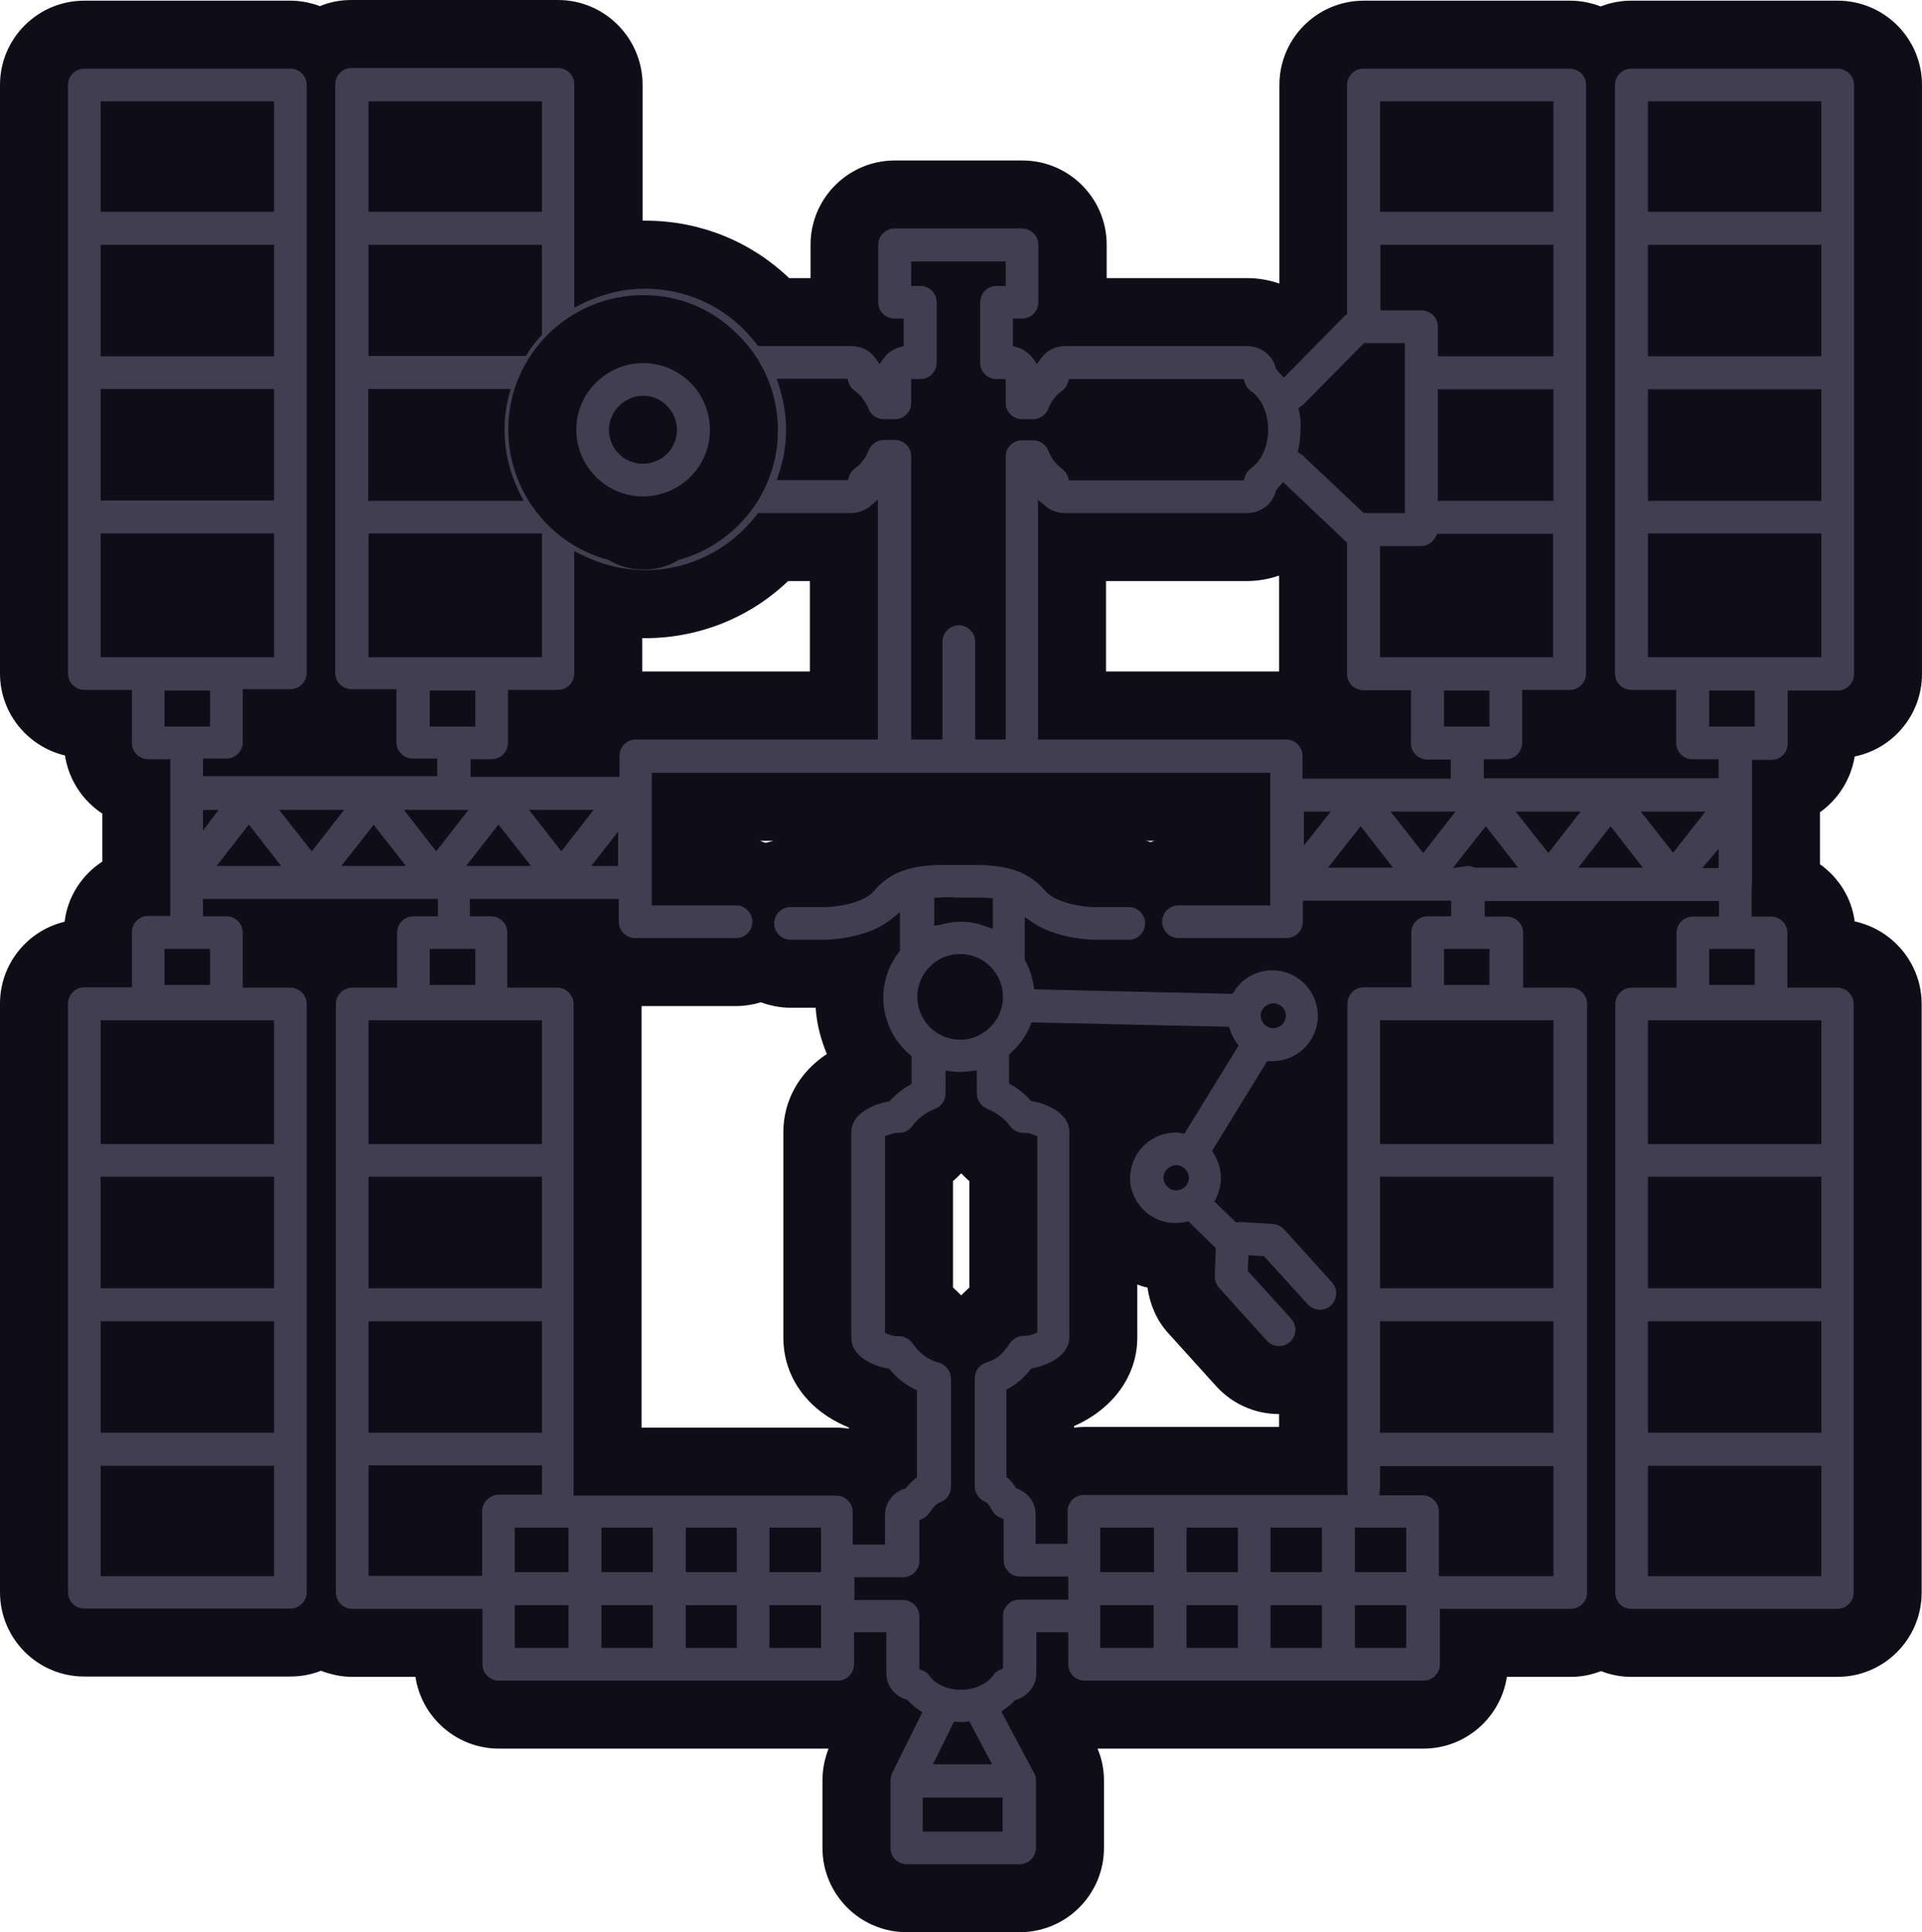 <?xml version="1.0" encoding="UTF-8" standalone="no"?>
<!-- Generator: Adobe Illustrator 18.1.1, SVG Export Plug-In . SVG Version: 6.00 Build 0)  -->

<svg
   xmlns:dc="http://purl.org/dc/elements/1.1/"
   xmlns:cc="http://creativecommons.org/ns#"
   xmlns:rdf="http://www.w3.org/1999/02/22-rdf-syntax-ns#"
   xmlns:svg="http://www.w3.org/2000/svg"
   xmlns="http://www.w3.org/2000/svg"
   xmlns:sodipodi="http://sodipodi.sourceforge.net/DTD/sodipodi-0.dtd"
   xmlns:inkscape="http://www.inkscape.org/namespaces/inkscape"
   version="1.1"
   id="Layer_1"
   x="0px"
   y="0px"
   viewBox="0 0 565.3 568.3"
   enable-background="new 0 0 595.3 841.9"
   xml:space="preserve"
   inkscape:version="0.91 r13725"
   sodipodi:docname="iss_mks.svg"
   width="565.3"
   height="568.3"><defs
     id="defs19" /><sodipodi:namedview
     pagecolor="#ffffff"
     bordercolor="#666666"
     borderopacity="1"
     objecttolerance="10"
     gridtolerance="10"
     guidetolerance="10"
     inkscape:pageopacity="0"
     inkscape:pageshadow="2"
     inkscape:window-width="640"
     inkscape:window-height="480"
     id="namedview17"
     showgrid="false"
     fit-margin-top="0"
     fit-margin-left="0"
     fit-margin-right="0"
     fit-margin-bottom="0"
     inkscape:zoom="0.28031832"
     inkscape:cx="285.24999"
     inkscape:cy="299.64999"
     inkscape:window-x="0"
     inkscape:window-y="0"
     inkscape:window-maximized="0"
     inkscape:current-layer="Layer_1" /><g
     id="g3"
     transform="translate(-12.4,-152.3)"><g
       id="g5"><path
         d="m 279.1,710.6 c -8.2,0 -14.8,-6.6 -14.8,-14.8 l 0,-19.8 c 0,-2.1 0.4,-4.1 1.3,-6.1 0.1,-0.2 0.2,-0.3 0.2,-0.5 l 5,-10.1 c -1.8,-1.3 -3.4,-2.8 -4.6,-4.6 -2.2,1.3 -4.7,2 -7.4,2 l -99.7,0 c -8.2,0 -14.8,-6.6 -14.8,-14.8 l 0,-6.3 -28.3,0 c -3.5,0 -6.6,-1.2 -9.2,-3.2 -2.5,1.9 -5.6,3.1 -9,3.1 l -60.6,0 c -8.2,0 -14.8,-6.6 -14.8,-14.8 l 0,-173.2 c 0,-8.2 6.6,-14.8 14.8,-14.8 l 4,0 0,-6.2 c 0,-7 4.8,-12.8 11.3,-14.4 l 0,-26.9 C 46,383.6 41.2,377.8 41.2,370.8 l 0,-5.6 -4,0 c -8.2,0 -14.8,-6.6 -14.8,-14.8 l 0,-173.1 c 0,-8.2 6.6,-14.8 14.8,-14.8 l 60.6,0 c 3.3,0 6.4,1.1 8.9,3 2.5,-2 5.7,-3.2 9.1,-3.2 l 60.7,0 c 8.2,0 14.8,6.6 14.8,14.8 l 0,51.3 c 3.6,-0.8 7.3,-1.2 11,-1.2 13.8,0.1 26.7,5.5 36.3,15.3 0.1,0.1 0.2,0.2 0.3,0.3 0.4,0.4 0.8,0.9 1.2,1.4 l 20.9,0 c -0.2,-0.9 -0.3,-1.9 -0.3,-2.9 l 0,-16.9 c 0,-8.2 6.6,-14.8 14.8,-14.8 l 37.5,0 c 8.2,0 14.8,6.6 14.8,14.8 l 0,16.9 c 0,1 -0.1,2 -0.3,2.9 l 51.8,0 c 4.3,0 8.4,1.5 11.6,4.1 l 7.7,-7.8 0,-63.1 c 0,-8.2 6.6,-14.8 14.8,-14.8 l 60.7,0 c 3.4,0 6.5,1.2 9,3.1 2.5,-1.9 5.6,-3.1 9,-3.1 l 60.7,0 c 8.2,0 14.8,6.6 14.8,14.8 l 0,173.3 c 0,8.2 -6.6,14.8 -14.8,14.8 l -4.7,0 0,5.6 c 0,6.7 -4.4,12.3 -10.5,14.2 l 0,27.1 c 0,0.1 0,0.2 0,0.3 6,1.9 10.4,7.5 10.4,14.1 l 0,6.1 4.7,0 c 8.2,0 14.8,6.6 14.8,14.8 l 0,173.1 c 0,8.2 -6.6,14.8 -14.8,14.8 l -60.6,0 c -3.2,0 -6.4,-1.1 -8.9,-3 -2.5,1.9 -5.6,3 -8.9,3 l -28.5,0 0,6.3 c 0,8.2 -6.6,14.8 -14.8,14.8 l -99.7,0 c -2.7,0 -5.2,-0.7 -7.4,-2 -1.1,1.6 -2.5,3.1 -4.1,4.3 l 5.3,10 c 1.2,2.2 1.8,4.6 1.8,7.1 l 0,19.8 c 0,8.2 -6.6,14.8 -14.8,14.8 l -33,0 z M 293.7,639 c 0.2,0.1 0.7,0.2 1.4,0.2 0.7,0 1.2,-0.2 1.5,-0.3 0.3,-0.4 0.5,-0.7 0.8,-1 l 0,-10.4 c 0,-3.1 1,-6 2.6,-8.3 -1.5,-2.3 -2.4,-5.1 -2.4,-8 l 0,-6.9 c -0.3,-0.4 -0.6,-0.7 -0.9,-1.1 -0.4,-0.5 -0.7,-0.9 -0.9,-1.3 0,0 0,0 0,0 -0.5,0.4 -1.1,0.7 -1.7,1 0,0.1 -0.1,0.1 -0.1,0.2 -0.3,0.5 -0.7,1 -1.1,1.4 l 0,7 c 0,3 -0.9,5.8 -2.5,8.1 1.5,2.3 2.5,5.1 2.5,8.1 l 0,10.3 c 0.2,0.3 0.5,0.7 0.8,1 z m 244.4,-33.1 0,-12.5 -31,0 0,12.5 31,0 z m -78.8,0 0,-12.4 -14.1,0 c 0.3,1.1 0.4,2.2 0.4,3.4 l 0,9 13.7,0 z m -376.3,0 0,-12.5 -31,0 0,12.5 31,0 z m 61.2,-0.1 0,-9 c 0,-1.2 0.1,-2.4 0.4,-3.5 l -13.8,0 0,12.5 13.4,0 z m 114.2,-23.6 c 3.5,0 6.7,1.2 9.3,3.3 1.3,-1.3 2.8,-2.5 4.4,-3.4 l 0,-15.2 c -1.2,-0.9 -2.4,-1.9 -3.4,-3 -8.3,-2.4 -15.9,-8.6 -15.9,-18.1 l 0,-60.5 c 0,-9.6 7.7,-15.8 16.2,-18.2 0.3,-0.2 0.5,-0.5 0.8,-0.7 -4.9,-5.8 -7.6,-13.1 -7.6,-20.7 0,-2.7 0.3,-5.3 1,-7.8 -4.3,0.8 -7.6,0.8 -8.3,0.8 l -10,0 c -3.1,0 -6,-1 -8.4,-2.6 -2.2,1.3 -4.8,2.1 -7.6,2.1 l -29.7,0 c -7,0 -12.9,-4.9 -14.4,-11.5 l -13.2,0 0,6.1 4.7,0 c 8.2,0 14.8,6.6 14.8,14.8 l 0,134.6 67.3,0 z m 60,0.2 c 1.3,0.8 2.5,1.8 3.5,2.9 2.5,-2 5.8,-3.3 9.3,-3.3 l 67.5,0 0,-27.8 c -0.1,0.1 -0.1,0.1 -0.2,0.2 -2.8,2.4 -6.2,3.8 -9.9,3.8 -4.2,0 -8.2,-1.8 -11,-4.9 l -14.1,-15.6 c -2.5,-2.8 -3.8,-6.3 -3.8,-10.1 0,-0.1 0,-0.2 0,-0.4 l 0.1,-3.8 -1.5,-1.5 c 0,0 -1,0 -1.1,0 -6.1,-0.2 -12,-2.9 -16.3,-7.5 -1.7,-1.8 -3,-3.9 -4.1,-6 l 0,37.2 c 0,8.3 -6.1,15.2 -15.7,18.1 -0.9,0.9 -1.8,1.8 -2.8,2.6 l 0,16.1 z m 219.7,-18.7 0,-12.8 -31,0 0,12.8 31,0 z m -78.8,0 0,-12.8 -31,0 0,12.8 31,0 z m -297.5,0 0,-12.8 -31,0 0,12.8 31,0 z m -78.8,0 0,-12.8 -31,0 0,12.8 31,0 z m 199.7,-27.2 c 2.5,1.1 4.7,2.9 6.3,5.2 0.9,1.3 1.5,1.5 2.2,1.7 0.1,0 0.2,0 0.2,0.1 1.4,0.4 2.8,1.1 4,1.9 1.3,-0.9 2.8,-1.6 4.4,-2 0,0 0.1,0 0.1,0 0.2,-0.2 0.5,-0.6 1.3,-1.7 1.6,-2.3 3.8,-4.1 6.2,-5.2 l 0,-42.2 c -2.5,-1.1 -4.7,-2.9 -6.3,-5.2 -0.1,-0.2 -0.9,-0.9 -2.3,-1.5 -0.1,0 -0.2,-0.1 -0.2,-0.1 -1.3,-0.6 -2.5,-1.3 -3.5,-2.2 -1.2,1 -2.5,1.8 -4,2.4 -1.4,0.5 -2,1.2 -2.2,1.5 -1.6,2.3 -3.8,4 -6.3,5.1 l 0,42.2 z m 255.4,-15.3 0,-12.8 -31,0 0,12.8 31,0 z m -78.8,0 0,-12.8 -31,0 0,12.8 31,0 z m -297.5,0 0,-12.8 -31,0 0,12.8 31,0 z m -78.8,0 0,-12.8 -31,0 0,12.8 31,0 z m 304.6,-18.9 c 3.6,0.3 6.9,1.8 9.6,4.5 0.1,0.1 0.2,0.2 0.3,0.4 l 1.2,1.3 0,-37.5 c -2.4,1.4 -5,2.4 -7.8,3 l -10.7,17.4 c 0.9,2.7 1.3,5.5 1.2,8.4 0,0.1 0,0.1 0,0.2 0,0.7 -0.1,1.3 -0.2,2 0.1,-0.1 6.3,0.3 6.4,0.3 z M 320.7,467 c 8.5,2.4 16.2,8.6 16.2,18.2 l 0,3.9 c 3.3,-7.3 10.2,-12.5 18.4,-13.5 l 7.1,-11.5 -40.5,-0.9 c -0.7,1 -1.4,2 -2.2,2.9 0.3,0.3 0.7,0.6 1,0.9 z m 217.4,11.8 0,-16.4 -31,0 0,16.4 31,0 z m -78.8,0 0,-16.4 -31,0 0,16.4 31,0 z m -297.5,0 0,-16.4 -31,0 0,16.4 31,0 z m -78.8,0 0,-16.4 -31,0 0,16.4 31,0 z m 211.8,-35.9 c -1.4,0 -2.6,1.2 -2.6,2.6 0,1.4 1.2,2.6 2.6,2.6 1.4,0 2.6,-1.2 2.6,-2.6 0,-1.4 -1.2,-2.6 -2.6,-2.6 z m -197,-10.1 c 3.4,0 6.6,1.2 9.1,3.1 2.5,-2 5.7,-3.1 9.1,-3.1 l 3.2,0 0,-6.1 -25.4,0 0,6.1 4,0 z m 304,0.5 c 0.9,0.8 1.8,1.6 2.6,2.6 2.5,-2 5.7,-3.2 9.2,-3.2 l 4,0 0,-5.5 -12.4,0 c -0.7,2.3 -1.9,4.4 -3.4,6.1 z m 72.6,-0.5 c 3.4,0 6.5,1.1 8.9,3 2.5,-1.9 5.6,-3 9,-3 l 3.2,0 0,-5.5 -25.1,0 0,5.5 4,0 z M 228.9,408.6 c 3.1,0 6,1 8.4,2.6 2.2,-1.3 4.8,-2.1 7.6,-2.1 l 10,0 c 2.1,0 5.8,-0.7 7.1,-1.5 9.5,-11 22.2,-11 29.1,-11 0.8,0 1.7,0 2.5,0 l 3.7,0 c 7.6,0 20.3,0 29.8,10.9 1.3,0.7 5,1.5 7.2,1.5 l 10,0 c 2.5,0 4.8,0.6 6.9,1.7 2.3,-1.4 4.9,-2.2 7.7,-2.2 l 17,0 0,-19 -161.8,0 0,19 14.8,0 z m 188.5,-37.3 c 0,-0.1 0,-0.3 0,-0.4 l 0,-5.6 -4,0 c -8.2,0 -14.8,-6.6 -14.8,-14.8 l 0,-34.3 -7.6,-7.2 c -3.3,2.6 -7.4,4.2 -11.8,4.2 l -51.5,0 0,46.6 63,0 c 7,0 12.9,4.9 14.4,11.5 l 12.3,0 z m 78,-0.1 c 0,-0.1 0,-0.3 0,-0.4 l 0,-5.6 -3.2,0 c -3.4,0 -6.5,-1.2 -9,-3.1 -2.5,1.9 -5.6,3.1 -9,3.1 l -4,0 0,5.6 c 0,0.1 0,0.3 0,0.4 l 25.2,0 z m -310.3,-0.4 c 1.7,-6.3 7.5,-11 14.3,-11 l 61.2,0 0,-46.6 -20.6,0 c -9.8,10.7 -23.4,16.8 -37.9,16.8 0,0 -0.3,0 -0.4,0 -3.5,-0.1 -7,-0.5 -10.4,-1.2 l 0,21.6 c 0,8.2 -6.6,14.8 -14.8,14.8 l -4.7,0 0,5.6 13.3,0 z m -66.1,-0.2 0,-5.6 -3.2,0 c -3.4,0 -6.5,-1.1 -9,-3.1 -2.5,1.9 -5.6,3.1 -9,3.1 l -4,0 0,5.6 25.2,0 z m 419.1,-35 0,-16.4 -31,0 0,16.4 31,0 z m -78.9,0 0,-16.3 -19.2,0 c -2.6,2.3 -6,3.6 -9.6,3.6 l -2.1,0 0,12.7 30.9,0 z m -297.4,0 0,-16.4 -31,0 0,16.4 31,0 z m -78.8,0 0,-16.4 -31,0 0,16.4 31,0 z m 205.1,-57 c 1.4,2.3 2.3,5 2.3,7.8 l 0,40.2 c 1.3,-0.4 2.6,-0.5 4,-0.5 1.3,0 2.6,0.2 3.8,0.5 l 0,-40.1 c 0,-2.9 0.8,-5.6 2.3,-7.9 -1.3,-2 -2.1,-4.3 -2.2,-6.8 -1.5,-0.8 -2.8,-1.9 -3.9,-3.2 -1.1,1.3 -2.4,2.4 -3.9,3.2 -0.3,2.6 -1.1,4.9 -2.4,6.8 z m -107.7,0.1 c 0,11.9 9.7,21.7 21.7,21.7 l 0,0 c 11.9,0 21.6,-9.7 21.7,-21.6 0,-5.8 -2.2,-11.3 -6.3,-15.4 -4.1,-4.2 -9.5,-6.5 -15.2,-6.5 -11.9,0.1 -21.7,9.8 -21.9,21.8 z m 235.2,12.7 0,-26 -10.6,10.8 c 0,1 0,2 -0.1,3.1 0,0.7 0,1.3 -0.1,2 l 10.8,10.1 z m 122.5,-1.8 0,-12.8 -31,0 0,12.8 31,0 z m -78.8,0 0,-12.8 -14,0 0,12.8 14,0 z m -307.3,0 c -0.8,-3.6 -1.2,-7.3 -1.2,-11.1 0,-0.6 0,-1.2 0,-1.8 l -20.1,0 0,12.9 21.3,0 z m -69,-0.1 0,-12.8 -31,0 0,12.8 31,0 z m 289.6,-5.9 c 0.5,-0.5 1.1,-1 1.7,-1.5 0,0 0.1,-0.1 0.1,-0.1 0.3,-0.3 1,-1.5 1,-3.3 0,-1.7 -0.6,-2.9 -0.8,-3.2 -0.1,-0.1 -0.2,-0.1 -0.3,-0.2 -0.6,-0.5 -1.2,-1 -1.7,-1.5 l -40.1,0 c -0.6,0.6 -1.3,1.2 -2,1.7 -0.1,0.1 -0.3,0.3 -0.4,0.8 -0.1,0.1 -0.1,0.3 -0.2,0.4 -0.3,0.7 -0.7,1.4 -1.1,2 0.5,0.8 0.9,1.6 1.3,2.5 0.2,0.5 0.4,0.7 0.5,0.8 0.1,0.1 0.2,0.1 0.2,0.2 0.6,0.5 1.2,1 1.7,1.5 l 40.1,0 z m -116.4,-0.1 c 0.5,-0.5 1.1,-1 1.7,-1.5 0.1,-0.1 0.2,-0.2 0.3,-0.2 0.1,-0.1 0.2,-0.4 0.4,-0.7 0.1,-0.1 0.1,-0.3 0.2,-0.4 0.3,-0.7 0.7,-1.3 1.1,-2 -0.4,-0.7 -0.8,-1.4 -1.1,-2.2 -0.3,-0.6 -0.5,-0.9 -0.6,-1.1 -0.7,-0.5 -1.4,-1.1 -2,-1.7 l -2.7,0 c 0.2,1.7 0.3,3.4 0.3,5.1 0,1.6 -0.1,3.1 -0.2,4.7 l 2.6,0 z m 281.9,-36.4 0,-12.8 -31,0 0,12.8 31,0 z m -78.8,0 0,-12.8 -24.3,0 c 5.6,1.8 9.7,6.8 10.2,12.8 l 14.1,0 z m -376.3,0 0,-12.8 -31,0 0,12.8 31,0 z m 78.8,-0.1 0,-12.7 -31,0 0,12.7 31,0 z m 376.3,-42.4 0,-12.5 -31,0 0,12.5 31,0 z m -78.8,0 0,-12.5 -31,0 0,12.5 31,0 z m -297.5,0 0,-12.5 -31,0 0,12.5 31,0 z m -78.8,0 0,-12.5 -31,0 0,12.5 31,0 z"
         id="path7"
         inkscape:connector-curvature="0"
         style="fill:#423e52" /><path
         d="m 176.5,172.3 c 2.6,0 4.8,2.1 4.8,4.8 l 0,65.7 2.2,-1.1 c 6,-3 12.3,-4.5 18.8,-4.5 11.1,0.1 21.4,4.4 29.2,12.3 1.1,1.2 2.2,2.4 3.4,4 l 0.5,0.6 27.5,0 c 2.8,0 5.4,1.3 7,3.6 l 1.2,1.7 1.2,-1.7 c 1.1,-1.6 2.9,-2.8 4.8,-3.3 l 1.1,-0.3 0,-8.1 -2.7,0 c -2.6,0 -4.8,-2.1 -4.8,-4.8 l 0,-16.9 c 0,-2.6 2.1,-4.8 4.8,-4.8 l 37.5,0 c 2.6,0 4.8,2.1 4.8,4.8 l 0,16.9 c 0,2.6 -2.1,4.8 -4.8,4.8 l -2.7,0 0,8.1 1.1,0.3 c 1.9,0.5 3.6,1.7 4.8,3.3 l 1.2,1.7 1.2,-1.7 c 1.6,-2.3 4.2,-3.6 7,-3.6 l 53.7,0 c 3.9,0 7.3,2.6 8.3,6.3 l 0.1,0.4 0.3,0.3 c 0.2,0.2 0.3,0.3 0.4,0.5 0.2,0.2 0.3,0.4 0.5,0.6 l 1.1,1.2 18,-18.3 0.6,-0.3 0,-67.5 c 0,-2.6 2.1,-4.8 4.8,-4.8 l 60.7,0 c 2.6,0 4.8,2.1 4.8,4.8 l 0,173.1 c 0,2.6 -2.1,4.8 -4.8,4.8 l -14,0 0,15.6 c 0,2.6 -2.1,4.8 -4.8,4.8 l -6.5,0 0,5.6 69.1,0 0,-5.6 -7.7,0 c -2.6,0 -4.8,-2.1 -4.8,-4.8 l 0,-15.6 -13.2,0 c -2.6,0 -4.8,-2.1 -4.8,-4.8 l 0,-173.1 c 0,-2.6 2.1,-4.8 4.8,-4.8 l 60.7,0 c 2.6,0 4.8,2.1 4.8,4.8 l 0,173.3 c 0,2.6 -2.1,4.8 -4.8,4.8 l -14.7,0 0,15.6 c 0,2.6 -2.1,4.8 -4.8,4.8 l -5.7,0 0,10.3 c 0,0.1 0,0.2 0,0.3 l 0,25.9 c -0.1,0.1 -0.1,0.2 -0.1,0.4 l 0,9.2 5.7,0 c 2.6,0 4.8,2.1 4.8,4.8 l 0,16.1 14.7,0 c 2.6,0 4.8,2.1 4.8,4.8 l 0,173.1 c 0,2.6 -2.1,4.8 -4.8,4.8 l -60.6,0 c -2.6,0 -4.8,-2.1 -4.7,-4.8 l 0,-173.1 c 0,-2.6 2.1,-4.8 4.8,-4.8 l 13.2,0 0,-16.1 c 0,-2.6 2.1,-4.8 4.8,-4.8 l 7.7,0 0,-4.6 -68.9,0 0,4.6 6.5,0 c 2.6,0 4.8,2.1 4.8,4.8 l 0,16.1 14,0 c 2.6,0 4.8,2.1 4.8,4.8 l 0,173.1 c 0,2.6 -2.1,4.8 -4.8,4.8 l -38.5,0 0,16.3 c 0,2.6 -2.1,4.8 -4.8,4.8 l -99.7,0 c -2.6,0 -4.8,-2.1 -4.8,-4.8 l 0,-9.4 -9.4,0 0,12.1 c 0,3.5 -2.4,6.7 -5.8,7.7 l -0.4,0.1 -0.3,0.3 c -0.7,0.8 -1.5,1.5 -2.7,2.3 l -1.1,0.8 9.6,18 c 0.4,0.7 0.6,1.5 0.6,2.3 l 0,19.8 c 0,2.6 -2.1,4.8 -4.8,4.8 l -33.2,0 c -2.6,0 -4.8,-2.1 -4.8,-4.8 l 0,-19.8 c 0,-0.8 0.2,-1.5 0.5,-2.2 l 8.9,-17.9 -1.1,-0.7 c -1.1,-0.8 -2.2,-1.7 -3.1,-2.7 l -0.3,-0.3 -0.4,-0.1 c -3.5,-1.1 -5.7,-4.1 -5.7,-7.6 l 0,-12.1 -9.5,0 0,9.4 c 0,2.6 -2.1,4.8 -4.8,4.8 l -99.7,0 c -2.6,0 -4.8,-2.1 -4.8,-4.8 l 0,-16.3 -38.3,0 c -2.6,0 -4.8,-2.1 -4.8,-4.8 l 0,-173.1 c 0,-2.6 2.1,-4.8 4.8,-4.8 l 13.2,0 0,-16.2 c 0,-2.6 2.1,-4.8 4.8,-4.8 l 7.2,0 0,-5.1 -69.1,0 0,5.1 6.9,0 c 2.6,0 4.8,2.1 4.8,4.8 l 0,16.2 14,0 c 2.6,0 4.8,2.1 4.8,4.8 l 0,173 c 0,2.6 -2.1,4.8 -4.8,4.8 l -60.6,0 c -2.6,0 -4.8,-2.1 -4.8,-4.8 l 0,-173.1 c 0,-2.6 2.1,-4.8 4.8,-4.8 l 14,0 0,-16.2 c 0,-2.6 2.1,-4.8 4.8,-4.8 l 6.5,0 0,-9.7 c 0,-0.2 0,-0.3 0,-0.4 l 0,-25.8 c 0,-0.1 0,-0.2 0,-0.4 l 0,-9.8 -6.5,0 c -2.6,0 -4.8,-2.1 -4.8,-4.8 l 0,-15.6 -14,0 c -2.6,0 -4.8,-2.1 -4.8,-4.8 l 0,-173.1 c 0,-2.6 2.1,-4.8 4.8,-4.8 l 60.6,0 c 2.6,0 4.8,2.1 4.8,4.8 l 0,172.9 c 0,2.6 -2.1,4.8 -4.8,4.8 l -14,0 0,15.6 c 0,2.6 -2.1,4.8 -4.8,4.8 l -6.9,0 0,5.2 68.9,0 0,-5.2 -7.2,0 c -2.6,0 -4.8,-2.1 -4.8,-4.8 l 0,-15.6 -13.2,0 c -2.6,0 -4.8,-2.1 -4.8,-4.8 l 0,-173.1 c 0,-2.6 2.1,-4.8 4.8,-4.8 l 60.7,0 m 320.6,42.3 51,0 0,-32.5 -51,0 0,0 0,32.5 m -78.8,0 51,0 0,-32.5 -51,0 0,32.5 m -297.5,0 51,0 0,-32.5 -51,0 0,32.5 m -78.8,0 51,0 0,-32.5 -51,0 0,32.5 m 455.1,42.5 51,0 0,-32.8 -51,0 0,0 0,32.8 m -78.7,-32.8 -0.1,0 0.1,0 0,19.3 12.1,0 c 2.6,0 4.8,2.1 4.8,4.8 l 0,8.7 34,0 0,-32.8 -50.9,0 m -297.6,32.7 46.3,0 0.4,-0.7 c 1.1,-1.7 2.4,-3.5 3.9,-5.1 l 0.4,-0.4 0,-0.6 c 0,-0.1 0,-0.1 0,-0.2 l 0,-25.7 -51,0 0,32.7 m -78.8,0.1 51,0 0,-32.8 -51,0 0,32.8 m 238.4,-20.7 2.7,0 c 2.6,0 4.8,2.1 4.8,4.8 l 0,17.8 c 0,2.6 -2.1,4.8 -4.8,4.8 l -2.7,0 0,7 c 0,2.6 -2.1,4.8 -4.8,4.8 l -3.2,0 c -2,0 -3.8,-1.2 -4.5,-3 -1,-2.3 -2.4,-4.2 -4,-5.3 -0.9,-0.6 -1.6,-1.5 -1.9,-2.5 l -0.3,-1 0,-0.1 -20.8,0 0.6,2 c 1.4,4.3 2.1,8.7 2.1,13.1 0,4.3 -0.7,8.6 -2.1,12.7 l -0.6,2 20.9,0 0.3,-1 c 0.3,-1 1,-1.9 1.8,-2.5 1.7,-1.1 3.1,-3 4,-5.3 0.8,-1.8 2.5,-3 4.5,-3 l 3.2,0 c 2.6,0 4.8,2.1 4.8,4.8 l 0,83.3 9.2,0 0,-28.8 c 0,-2.6 2.2,-4.8 4.8,-4.8 2.6,0 4.8,2.1 4.8,4.8 l 0,28.8 9,0 0,-83.2 c 0,-2.6 2.1,-4.8 4.8,-4.8 l 3.2,0 c 2,0 3.8,1.2 4.5,3 0.9,2.3 2.3,4.1 4,5.3 0.8,0.6 1.5,1.5 1.8,2.5 l 0.3,1 51.4,0 0.3,-1 c 0.3,-1 1,-1.9 1.8,-2.5 3.1,-2.2 5.1,-6.7 5.1,-11.4 0,-4.8 -2,-9.3 -5.1,-11.4 -0.8,-0.6 -1.5,-1.5 -1.8,-2.5 l -0.3,-1 -51.4,0 -0.3,1 c -0.3,1 -0.9,1.9 -1.8,2.5 -1.7,1.2 -3.1,3 -4,5.3 -0.8,1.8 -2.5,3 -4.5,3 l -3.2,0 c -2.6,0 -4.8,-2.1 -4.8,-4.8 l 0,-7 -2.7,0 c -2.6,0 -4.8,-2.1 -4.8,-4.8 l 0,-17.8 c 0,-2.6 2.1,-4.8 4.8,-4.8 l 2.7,0 0,-7.2 -27.8,0 0,7.2 m -78.4,74 0.1,0 c 17.4,0 31.6,-14.1 31.7,-31.5 0,-8.5 -3.2,-16.5 -9.2,-22.5 -5.9,-6 -13.9,-9.4 -22.3,-9.4 -17.4,0 -31.7,14.2 -31.9,31.6 0,17.4 14.1,31.7 31.6,31.8 m 211.5,-7.2 12.1,0 0,-50 -12,0 -18,18.2 -0.1,0.1 c -0.2,0.1 -0.4,0.2 -0.5,0.3 l -0.7,0.6 0.2,0.9 c 0.4,1.9 0.6,3.6 0.4,5.4 0,1.8 -0.2,3.6 -0.6,5.6 l -0.2,0.9 0.8,0.6 c 0.1,0.1 0.3,0.2 0.5,0.3 l 18.1,17.1 m -292.8,-3.6 45.7,0 -1.1,-2.2 c -3,-5.9 -4.5,-12.3 -4.5,-18.9 0,-3.2 0.4,-6.5 1.3,-9.9 l 0.5,-1.9 -41.8,0 -0.1,0 0,32.9 m -78.7,-0.1 51,0 0,-32.8 -51,0 0,32.8 m 455.1,0.1 51,0 0,-32.8 -51,0 0,0 0,32.8 m -61.8,0 34,0 0,-32.8 -34,0 0,32.8 m -109.8,3.6 c -2,0 -3.9,-0.7 -5.4,-1.9 l -2.4,-2 0,70.5 73,0 c 2.6,0 4.8,2.1 4.8,4.8 l 0,6.7 43.6,0 0,-5.6 -6.9,0 c -2.6,0 -4.8,-2.1 -4.8,-4.8 l 0,-15.6 -14,0 c -2.6,0 -4.8,-2.1 -4.8,-4.8 l 0,-38.6 -18.8,-17.8 -1,1.1 c -0.2,0.2 -0.4,0.4 -0.5,0.6 -0.1,0.1 -0.2,0.3 -0.3,0.4 l -0.3,0.3 -0.1,0.4 c -1,3.7 -4.4,6.3 -8.4,6.3 l -53.7,0 M 201.9,320 c -6.4,-0.1 -12.6,-1.6 -18.4,-4.5 l -2.2,-1.1 0,36 c 0,2.6 -2.1,4.8 -4.8,4.8 l -14.7,0 0,15.6 c 0,2.6 -2.1,4.8 -4.8,4.8 l -6.2,0 0,5.2 43.8,0 0,-6.2 c 0,-2.6 2.1,-4.8 4.8,-4.8 l 71.2,0 0,-70.5 -2.4,2 c -1.6,1.2 -3.4,1.9 -5.4,1.9 l -27.4,0 -0.5,0.6 c -8,10.3 -19.9,16.2 -32.8,16.2 l -0.2,0 m 295.2,25.6 51,0 0,-36.4 -51,0 0,36.4 m -376.3,0 51,0 0,-36.4 -51,0 0,36.4 m -78.8,0 51,0 0,-36.4 -51,0 0,36.4 m 376.3,0 51,0 -0.1,0 0,-36.3 -34.1,0 -0.4,0.8 c -0.8,1.7 -2.5,2.8 -4.3,2.8 l -12.1,0 0,32.7 m 96.8,20.4 13.4,0 0,-10.6 -13.4,0 0,10.6 m -78,0 13.4,0 0,-10.6 -13.4,0 0,10.6 m -298.3,0 13.4,0 0,-10.6 -13.4,0 0,10.6 m -78,0 13.4,0 0,-10.6 -13.4,0 0,10.6 m 143.3,52.6 24.8,0 c 2.6,0 4.8,2.2 4.8,4.8 0,2.6 -2.1,4.8 -4.8,4.8 l -29.7,0 c -2.6,0 -4.8,-2.1 -4.8,-4.8 l 0,-6.7 -43.8,0 0,5.1 6.2,0 c 2.6,0 4.8,2.1 4.8,4.8 l 0,16.2 14.7,0 c 2.6,0 4.8,2.1 4.8,4.8 l 0,144.6 77.3,0 c 2.6,0 4.8,2.1 4.8,4.8 l 0,9.6 9.5,0 0,-8.7 c 0,-3.5 2.3,-6.6 5.6,-7.7 l 0.4,-0.1 0.3,-0.3 c 0.8,-1 1.6,-1.8 2.5,-2.5 l 0.6,-0.5 0,-25.6 -0.8,-0.4 c -2.7,-1.3 -5,-3.1 -7,-5.5 l -0.3,-0.4 -0.5,-0.1 c -4,-0.7 -10.7,-3.4 -10.7,-9 l 0,-60.5 c 0,-5.6 6.8,-8.3 10.8,-9 l 0.5,-0.1 0.3,-0.4 c 1.5,-1.6 3.3,-3.1 5.4,-4.3 l 0.7,-0.4 0,-8.2 -0.5,-0.4 c -5,-4.3 -7.8,-10.4 -7.8,-16.8 0,-4.8 1.6,-9.4 4.6,-13.4 l 0.3,-0.4 0,-11.3 -2.5,2 c -7.3,6 -19.2,6.1 -19.7,6.1 l -10,0 c -2.6,0 -4.8,-2.2 -4.8,-4.8 0,-2.6 2.1,-4.8 4.8,-4.8 l 10,0 c 2.8,0 11.3,-0.9 14.5,-4.7 5.9,-7 13.6,-7.7 21.7,-7.7 0.8,0 1.7,0 2.5,0 l 3.8,0 c 8.8,0 16.5,0.6 22.5,7.7 3,3.5 11.1,4.7 14.5,4.7 l 10,0 c 2.6,0 4.8,2.1 4.8,4.8 0,2.6 -2.1,4.8 -4.8,4.8 l -10,0 c -0.5,0 -10.9,-0.1 -18.3,-5.1 l -2.3,-1.6 0,12.6 0.2,0.3 c 1.2,2.3 2,4.7 2.4,7.2 l 0.2,1.2 57.5,1.3 0.8,0 0.5,-0.7 c 2.4,-3.9 6.6,-6.2 11.2,-6.2 0.1,0 0.6,0 0.7,0 7.4,0.4 13,6.7 12.7,14 -0.4,7.1 -6.2,12.7 -13.3,12.7 -0.1,0 -0.6,0 -0.7,0 l -0.9,0 -16.2,26.4 0.5,0.8 c 1.5,2.4 2.2,5.1 2.1,7.8 -0.1,1.8 -0.6,3.6 -1.4,5.3 l -0.5,1 6.3,6.1 0.6,0 c 0.3,0 0.4,-0.1 0.6,-0.1 l 9.7,0.6 c 1.3,0.1 2.4,0.7 3.3,1.6 l 14.1,15.6 c 0.8,1 1.3,2.2 1.2,3.5 -0.1,1.2 -0.6,2.4 -1.6,3.3 -0.9,0.8 -2,1.2 -3.2,1.2 -1.4,0 -2.7,-0.6 -3.6,-1.6 l -12.8,-14.1 -4.6,-0.3 -0.2,4.6 12.8,14.1 c 0.8,1 1.3,2.2 1.2,3.5 -0.1,1.2 -0.6,2.4 -1.6,3.3 -0.9,0.8 -2,1.2 -3.2,1.2 -1.4,0 -2.7,-0.6 -3.6,-1.6 L 370.9,531 c -0.8,-0.9 -1.2,-2.1 -1.2,-3.4 l 0.3,-8.2 -8.1,-7.9 -0.8,0.2 c -1.1,0.2 -2,0.3 -2.9,0.3 -0.1,0 -0.6,0 -0.7,0 -3.5,-0.1 -6.8,-1.7 -9.2,-4.3 -2.4,-2.6 -3.7,-6 -3.5,-9.6 0.4,-7.1 6.3,-12.7 13.4,-12.7 0.1,0 0.6,0 0.7,0 0.1,0 0.3,0.1 0.4,0.1 0.1,0 0.3,0.1 0.5,0.1 l 1,0.1 15.9,-25.9 -0.6,-0.8 c -0.8,-1.2 -1.5,-2.5 -1.9,-3.7 l -0.3,-1 -58.1,-1.3 -0.4,1 c -1.2,3 -3.2,5.7 -5.7,8 l -0.5,0.4 0,8.6 0.7,0.4 c 2.1,1.2 3.9,2.7 5.4,4.3 l 0.3,0.4 0.5,0.1 c 4,0.7 10.8,3.4 10.8,9 l 0,60.5 c 0,5.5 -6.7,8.2 -10.6,9 l -0.6,0.1 -0.3,0.4 c -1.9,2.4 -3.9,4.1 -6.2,5.4 l -0.8,0.4 0,25.7 0.5,0.4 c 1,0.9 1.6,1.8 2.1,2.5 l 0.3,0.4 0.4,0.2 c 3.2,1.2 5.3,4.2 5.3,7.5 l 0,8.7 9.4,0 0,-9.6 c 0,-2.6 2.1,-4.8 4.8,-4.8 l 77.6,0 -0.1,-1.6 c 0,-0.2 0,-0.3 0,-0.4 l 0,-142.5 c 0,-2.6 2.1,-4.8 4.8,-4.8 l 14,0 0,-16.1 c 0,-2.6 2.1,-4.8 4.8,-4.8 l 6.9,0 0,-4.6 -43.6,0 0,6.2 c 0,2.6 -2.1,4.8 -4.8,4.8 l -31.8,0 c -2.6,0 -4.8,-2.2 -4.8,-4.8 0,-2.6 2.1,-4.8 4.8,-4.8 l 27,0 0,-39 -181.9,0 0,39 m -26.6,-15.9 9.5,-12.2 -19,0 9.5,12.2 m -36.8,0 9.5,-12.2 -4,0 c -0.1,0 -0.1,0 -0.2,0 -0.1,0 -0.1,0 -0.2,0 l -14.6,0 9.5,12.2 m -36.6,0 9.5,-12.2 -19.1,0 9.6,12.2 m -32,-6.1 4.6,-6.1 -3,0 -1.6,0.1 0,6 m 432.4,6.5 9.5,-12.1 -19,0 9.5,12.1 m -36.7,0.1 9.5,-12.2 -19.1,0 9.6,12.2 m -36.8,0 9.5,-12.2 -19.1,0 9.6,12.2 m -35.1,-2.2 7.9,-10 -7.9,0 0,10 m -246.4,6 19.1,0 -9.6,-12.2 -9.5,12.2 m -73.4,0 19,0 -9.5,-12.2 -9.5,12.2 m 36.7,0 19,0 -9.5,-12.1 -9.5,12.1 m 363.8,0.5 19,0 -9.5,-12.2 -9.5,12.2 m -73.6,0 19.1,0 -9.5,-12.2 -9.6,12.2 m 36.7,0.1 3.7,-0.5 c 0.1,0 0.3,-0.1 0.5,-0.1 l 0.1,0 c 0.7,0 1.3,0.1 1.9,0.4 l 0.3,0.1 12.7,0 -9.5,-12.2 -9.7,12.3 m -253.4,-0.6 7.9,0 0,-10.1 -7.9,10.1 m 326.9,0.6 4.7,0 0,-5.7 -2.6,3.1 -2.1,2.5 0,0.1 m -226.1,17 1.9,-0.3 c 2.2,-0.6 4,-0.9 5.8,-0.9 2.5,0 5,0.4 7.6,1.4 l 2,0.7 0,-9 -1.4,-0.1 c -1.5,-0.1 -3.1,-0.1 -5.4,-0.1 -0.5,0 -1,0 -1.6,0 l -2.3,0 c -1,-0.1 -1.9,-0.1 -2.7,-0.1 -0.8,0 -1.7,0 -2.4,0.1 l -1.4,0 0,8.3 m 227.9,17.4 13.4,0 0,-10.6 -13.4,0 0,10.6 m -78,0 13.4,0 0,-10.6 -13.4,0 0,10.6 m -298.3,0 13.4,0 0,-10.6 -13.4,0 0,10.6 m -78,0 13.4,0 0,-10.6 -13.4,0 0,10.6 m 234,16.1 c 6.9,0 12.6,-5.7 12.6,-12.6 0,-6.9 -5.6,-12.6 -12.6,-12.6 -7,0 -12.6,5.7 -12.6,12.6 0,6.9 5.6,12.6 12.6,12.6 m 91.9,-3.4 0.2,0 c 2,0 3.6,-1.5 3.7,-3.5 0.1,-2 -1.5,-3.7 -3.6,-3.8 -2,0 -3.7,1.5 -3.8,3.5 0,1.3 0.6,2.2 1,2.6 0.6,0.7 1.5,1.2 2.5,1.2 m 110.4,34.1 51,0 0,-36.4 -51,0 0,0 0,36.4 m -78.8,0 51,0 0,-36.4 -51,0 0,36.4 m -297.5,0 51,0 0,-36.4 -51,0 0,36.4 m -78.8,0 51,0 0,-36.4 -51,0 0,36.4 m 252.7,-21.2 c -0.6,0 -1.1,0 -1.7,-0.1 -0.3,0 -0.5,-0.1 -0.8,-0.1 l -1.7,-0.2 0,6.7 c 0,2 -1.2,3.8 -3,4.5 -2.9,1.1 -5.2,2.9 -6.7,5 -0.9,1.3 -2.4,2.1 -4,2.1 l -0.8,0 c -0.9,0.1 -2,0.5 -2.3,0.6 l -1,0.4 0,57.8 1,0.4 c 0.6,0.3 1.6,0.6 2.3,0.6 l 0.1,0 0.7,0 c 1.6,0 3.1,0.8 4,2.1 2.1,3 4.5,4.8 7.8,5.7 2,0.6 3.5,2.5 3.5,4.7 l 0,31.8 c 0,2 -1.2,3.8 -3,4.5 -1.4,0.5 -2,1.3 -3.4,3.2 -0.5,0.8 -1.2,1.3 -2,1.7 l -0.9,0.4 0,12 c 0,2.6 -2.1,4.8 -4.8,4.8 l -14.3,0 0,6.7 14.3,0 c 2.6,0 4.8,2.1 4.8,4.8 l 0,15.5 0.9,0.4 c 0.9,0.3 1.6,0.9 2,1.5 1.8,2.6 5.4,4.2 9.4,4.2 3.9,0 7.6,-1.7 9.4,-4.2 0.5,-0.8 1.2,-1.3 2,-1.7 l 0.9,-0.4 0,-15.4 c 0,-2.6 2.1,-4.8 4.8,-4.8 l 14.2,0 0.2,0 0,-6.8 -14.2,0 c -2.6,0 -4.8,-2.1 -4.8,-4.8 0,0 0,-0.1 0,-0.2 l 0,-11.9 -0.9,-0.4 c -0.9,-0.4 -1.6,-0.9 -2,-1.5 -0.4,-0.5 -0.7,-1 -1,-1.5 -0.5,-0.9 -0.7,-1.1 -0.9,-1.3 l -0.2,-0.2 -0.3,-0.1 c -1.9,-0.8 -3.2,-2.7 -3.2,-4.6 l 0,-31.8 c 0,-2.2 1.4,-4.1 3.5,-4.7 3.1,-0.9 4.7,-2.5 6.9,-5.7 0.9,-1.3 2.4,-2.1 4,-2.1 l 0.8,0 c 0.8,0 2,-0.5 2.3,-0.6 l 0.9,-0.4 0,-57.7 -1,-0.4 c -0.6,-0.3 -1.6,-0.6 -2.3,-0.6 l -0.1,0 -0.7,0 c -1.6,0 -3.1,-0.8 -4,-2.1 -1.4,-2 -3.8,-3.8 -6.7,-5 -1.8,-0.8 -3,-2.5 -3,-4.5 l 0,-6.8 -2.2,0.3 c -1,0.1 -1.9,0.2 -2.8,0.2 m 63.5,34.8 0.2,0 c 2,0 3.6,-1.6 3.7,-3.5 0,-2 -1.5,-3.8 -3.6,-3.9 l -0.1,0 c -2,0 -3.7,1.6 -3.8,3.6 0,0.9 0.3,1.8 1,2.6 0.7,0.7 1.5,1.2 2.6,1.2 m 138.9,28.8 51,0 0,-32.8 -51,0 0,0 0,32.8 m -78.8,0 51,0 0,-32.8 -51,0 0,32.8 m -297.5,0 51,0 0,-32.8 -51,0 0,32.8 m -78.8,0 51,0 0,-32.8 -51,0 0,32.8 m 455.1,42.5 51,0 0,-32.8 -51,0 0,32.8 m -78.8,0 51,0 0,-32.8 -51,0 0,32.8 m -297.5,0 51,0 0,-32.8 -51,0 0,32.8 m -78.8,0 51,0 0,-32.8 -51,0 0,32.8 m 78.8,42.1 33.4,0 0,-19 c 0,-2.6 2.2,-4.8 4.8,-4.9 l 12.8,0 0,-8.6 -51,0 0,32.5 m 376.3,0.1 51,0 0,-32.5 -51,0 0,32.5 m -455.1,0 51,0 0,-32.5 -51,0 0,32.5 m 376.1,-23.8 12.7,0 c 2.6,0 4.8,2.1 4.8,4.8 l 0,19 33.7,0 0,-32.4 -51,0 0,6.6 c -0.1,0.1 -0.1,0.2 -0.1,0.4 l -0.1,1.6 m -7.2,22.6 15.1,0 0,-13.1 -15.1,0 0,13.1 m -24.8,0 15.1,0 0,-13.1 -15.1,0 0,13.1 m -24.7,0 15.1,0 0,-13.1 -15.1,0 0,13.1 m -25.4,0 15.8,0 0,-13.1 -15.8,0 0,9.5 c 0,0.1 0,0.2 0,0.3 l 0,3.3 m -97.3,0 15.2,0 0,-13.1 -15.2,0 0,13.1 m -24.6,0 15,0 0,-13.1 -15,0 0,13.1 m -24.8,0 15.1,0 0,-13.1 -15.1,0 0,13.1 m -25.5,0 15.8,0 0,-13.1 -15.8,0 0,13.1 m 247.1,22.3 15.1,0 0,-12.6 -15.1,0 0,12.6 m -24.8,0 15.1,0 0,-12.6 -15.1,0 0,12.6 m -24.7,0 15.1,0 0,-12.6 -15.1,0 0,12.6 m -25.4,0 15.8,0 -0.1,0 0,-12.6 -15.7,0 0,12.6 m -97.3,0 15.2,0 0,-12.6 -15.2,0 0,12.6 m -24.6,0 15,0 0,-12.6 -15,0 0,12.6 m -24.8,0 15.1,0 0,-12.6 -15.1,0 0,12.6 m -25.5,0 15.8,0 0,-12.6 -15.8,0 0,12.6 M 295,658.8 c -0.1,0 -0.2,0 -0.4,0 -0.2,-0.1 -0.4,-0.1 -0.6,-0.1 l -1,0 -6.2,12.5 0,0 0,0.1 0,-0.1 17.4,0 -6.7,-12.6 -1,0.1 c -0.3,0 -0.5,0.1 -0.8,0.1 -0.3,0 -0.5,0 -0.7,0 m -11.2,32.2 23.5,0 0,-10 -23.5,0 0,10 m -107.3,-538.7 -60.7,0 c -3.3,0 -6.4,0.6 -9.3,1.8 -2.7,-1 -5.7,-1.6 -8.7,-1.6 l -60.6,0 c -13.7,0 -24.8,11.1 -24.8,24.8 l 0,173.1 c 0,11.7 8.2,21.5 19.1,24.1 1.1,7.1 5.2,13.3 11,17.1 l 0,14.1 c -6,3.9 -10.2,10.3 -11.1,17.7 -10.9,2.6 -19,12.4 -19,24.1 l 0,173.1 c 0,13.7 11.1,24.8 24.8,24.8 l 60.6,0 c 3.2,0 6.2,-0.6 9,-1.7 2.9,1.1 6,1.8 9.2,1.8 l 18.6,0 c 1.8,11.9 12.1,21.1 24.5,21.1 l 97,0 c -1.2,3.1 -1.8,6.2 -1.8,9.4 l 0,19.8 c 0,13.7 11.1,24.8 24.8,24.8 l 33.2,0 c 13.7,0 24.8,-11.1 24.8,-24.8 l 0,-19.8 c 0,-3.2 -0.6,-6.4 -1.9,-9.4 l 95.9,0 c 12.4,0 22.7,-9.2 24.5,-21.1 l 18.8,0 c 3.1,0 6.1,-0.6 8.9,-1.7 2.8,1.1 5.8,1.7 8.9,1.7 l 60.6,0 c 13.7,0 24.8,-11.1 24.8,-24.8 l 0,-173.1 c 0,-11.9 -8.5,-21.9 -19.7,-24.3 -0.9,-6.9 -4.7,-12.9 -10.2,-16.8 l 0,-15.3 c 5.3,-3.8 9.1,-9.6 10.2,-16.4 11.3,-2.3 19.8,-12.3 19.8,-24.3 l 0,-173.2 c 0,-13.7 -11.1,-24.8 -24.8,-24.8 l -60.7,0 c -3.2,0 -6.2,0.6 -9,1.7 -2.8,-1.1 -5.9,-1.7 -9,-1.7 l -60.7,0 c -13.7,0 -24.8,11.1 -24.8,24.8 l 0,58.4 c -2.9,-1 -6.1,-1.6 -9.3,-1.6 l -41.5,0 0,-9.8 c 0,-13.7 -11.1,-24.8 -24.8,-24.8 l -37.5,0 c -13.7,0 -24.8,11.1 -24.8,24.8 l 0,9.8 -6.3,0 c -11.3,-10.8 -26.1,-16.8 -41.9,-16.9 -0.1,0 -0.1,0 -0.2,0 -0.3,0 -0.7,0 -1,0 l 0,-40.1 c -0.1,-13.7 -11.2,-24.8 -24.9,-24.8 l 0,0 z m 13.9,126.4 c 0.1,-6.4 5.6,-11.7 11.9,-11.7 3,0 5.9,1.2 8,3.4 0,0 0.1,0.1 0.1,0.1 2.2,2.2 3.3,5 3.3,8.3 -0.1,6.4 -5.3,11.6 -11.7,11.6 l 0,0 c -6.3,-0.1 -11.5,-5.3 -11.6,-11.7 l 0,0 z m 147.3,44.5 41.5,0 c 3.3,0 6.4,-0.6 9.4,-1.6 l 0,28.2 -50.9,0 0,-26.6 0,0 z m -93.5,0 6.4,0 0,26.6 -49.3,0 0,-9.8 c 0.1,0 0.2,0 0.3,0 0.1,0 0.2,0 0.3,0 l 0.2,0 c 15.8,0 30.8,-6 42.1,-16.8 l 0,0 z m 105.2,76.4 2.6,0 c -0.4,0.1 -0.8,0.2 -1.1,0.4 -0.5,-0.2 -1,-0.3 -1.5,-0.4 l 0,0 z m -113.5,0 4,0 c -0.8,0.2 -1.5,0.4 -2.3,0.6 -0.5,-0.2 -1.1,-0.4 -1.7,-0.6 l 0,0 z m -34.8,48.6 27.8,0 c 2.5,0 5,-0.4 7.3,-1.1 2.7,1 5.7,1.6 8.7,1.6 l 7.4,0 c 0.3,4.7 1.5,9.3 3.3,13.6 0,0 0,0 0,0 -8.2,5.4 -12.8,13.8 -12.8,23 l 0,60.5 c 0,9.2 4.6,17.5 12.7,22.9 2.2,1.5 4.5,2.6 6.6,3.5 l 0,0.3 c -1.2,-0.2 -2.4,-0.3 -3.7,-0.3 l -57.3,0 0,-124 0,0 z m 91.6,51.5 c 0.8,-0.7 1.6,-1.5 2.4,-2.3 0.8,0.8 1.6,1.6 2.4,2.3 l 0,31.3 c -0.8,0.7 -1.6,1.5 -2.4,2.3 -0.8,-0.8 -1.6,-1.6 -2.4,-2.3 l 0,-31.3 0,0 z m 35.7,72 c 11.3,-5 18.5,-14.7 18.5,-26 l 0,-15.6 c 1,0.4 2,0.7 3,0.9 0.7,5 2.7,9.6 6,13.3 0,0 0.1,0.1 0.1,0.1 l 14.1,15.6 c 4.7,5.2 11.4,8.2 18.4,8.2 0,0 0.1,0 0.1,0 l 0,3.8 -57.5,0 c -0.9,0 -1.9,0.1 -2.8,0.2 l 0,-0.5 0.1,0 z"
         id="path9"
         inkscape:connector-curvature="0"
         style="fill:#0f0d17" /></g><g
       id="g11"><path
         d="m 201.6,309.8 c -2.3,0 -4.4,-0.8 -6.2,-2.1 -13.4,-2.8 -23.5,-14.8 -23.5,-29.1 0,-16.3 13.3,-29.5 29.7,-29.5 7.9,0 15.3,3.1 21,8.7 5.6,5.6 8.6,13 8.6,21 0,14.1 -10,25.9 -23.4,28.8 -1.5,1.2 -3.5,2 -5.6,2.2 -0.2,0 -0.4,0 -0.6,0 z"
         id="path13"
         inkscape:connector-curvature="0"
         style="fill:#423e52" /><path
         d="m 201.6,259.1 c 5.3,0 10.2,2.1 13.9,5.8 3.7,3.7 5.7,8.7 5.7,13.9 0,10.7 -8.8,19.5 -19.7,19.5 l 0.1,1.5 -0.1,-1.5 c -10.9,0 -19.6,-8.9 -19.6,-19.7 0,-10.7 8.9,-19.5 19.7,-19.5 m -0.1,29.6 c 5.5,0 10,-4.4 10,-9.9 0,-2.7 -1,-5.2 -2.9,-7.1 -1.8,-1.9 -4.3,-3 -7,-3 -5.5,0 -10,4.5 -10.1,10 0,5.5 4.4,10 10,10 m 0.1,-49.6 c -21.9,0 -39.7,17.7 -39.7,39.5 0,18.4 12.5,33.9 29.5,38.4 3,1.8 6.5,2.8 10.2,2.8 0.4,0 0.9,0 1.4,0 3.3,-0.2 6.4,-1.2 9,-2.8 16.8,-4.6 29.2,-19.9 29.2,-38.1 0,-10.6 -4.1,-20.6 -11.6,-28 -7.5,-7.7 -17.4,-11.8 -28,-11.8 l 0,0 z"
         id="path15"
         inkscape:connector-curvature="0"
         style="fill:#0f0d17" /></g></g></svg>